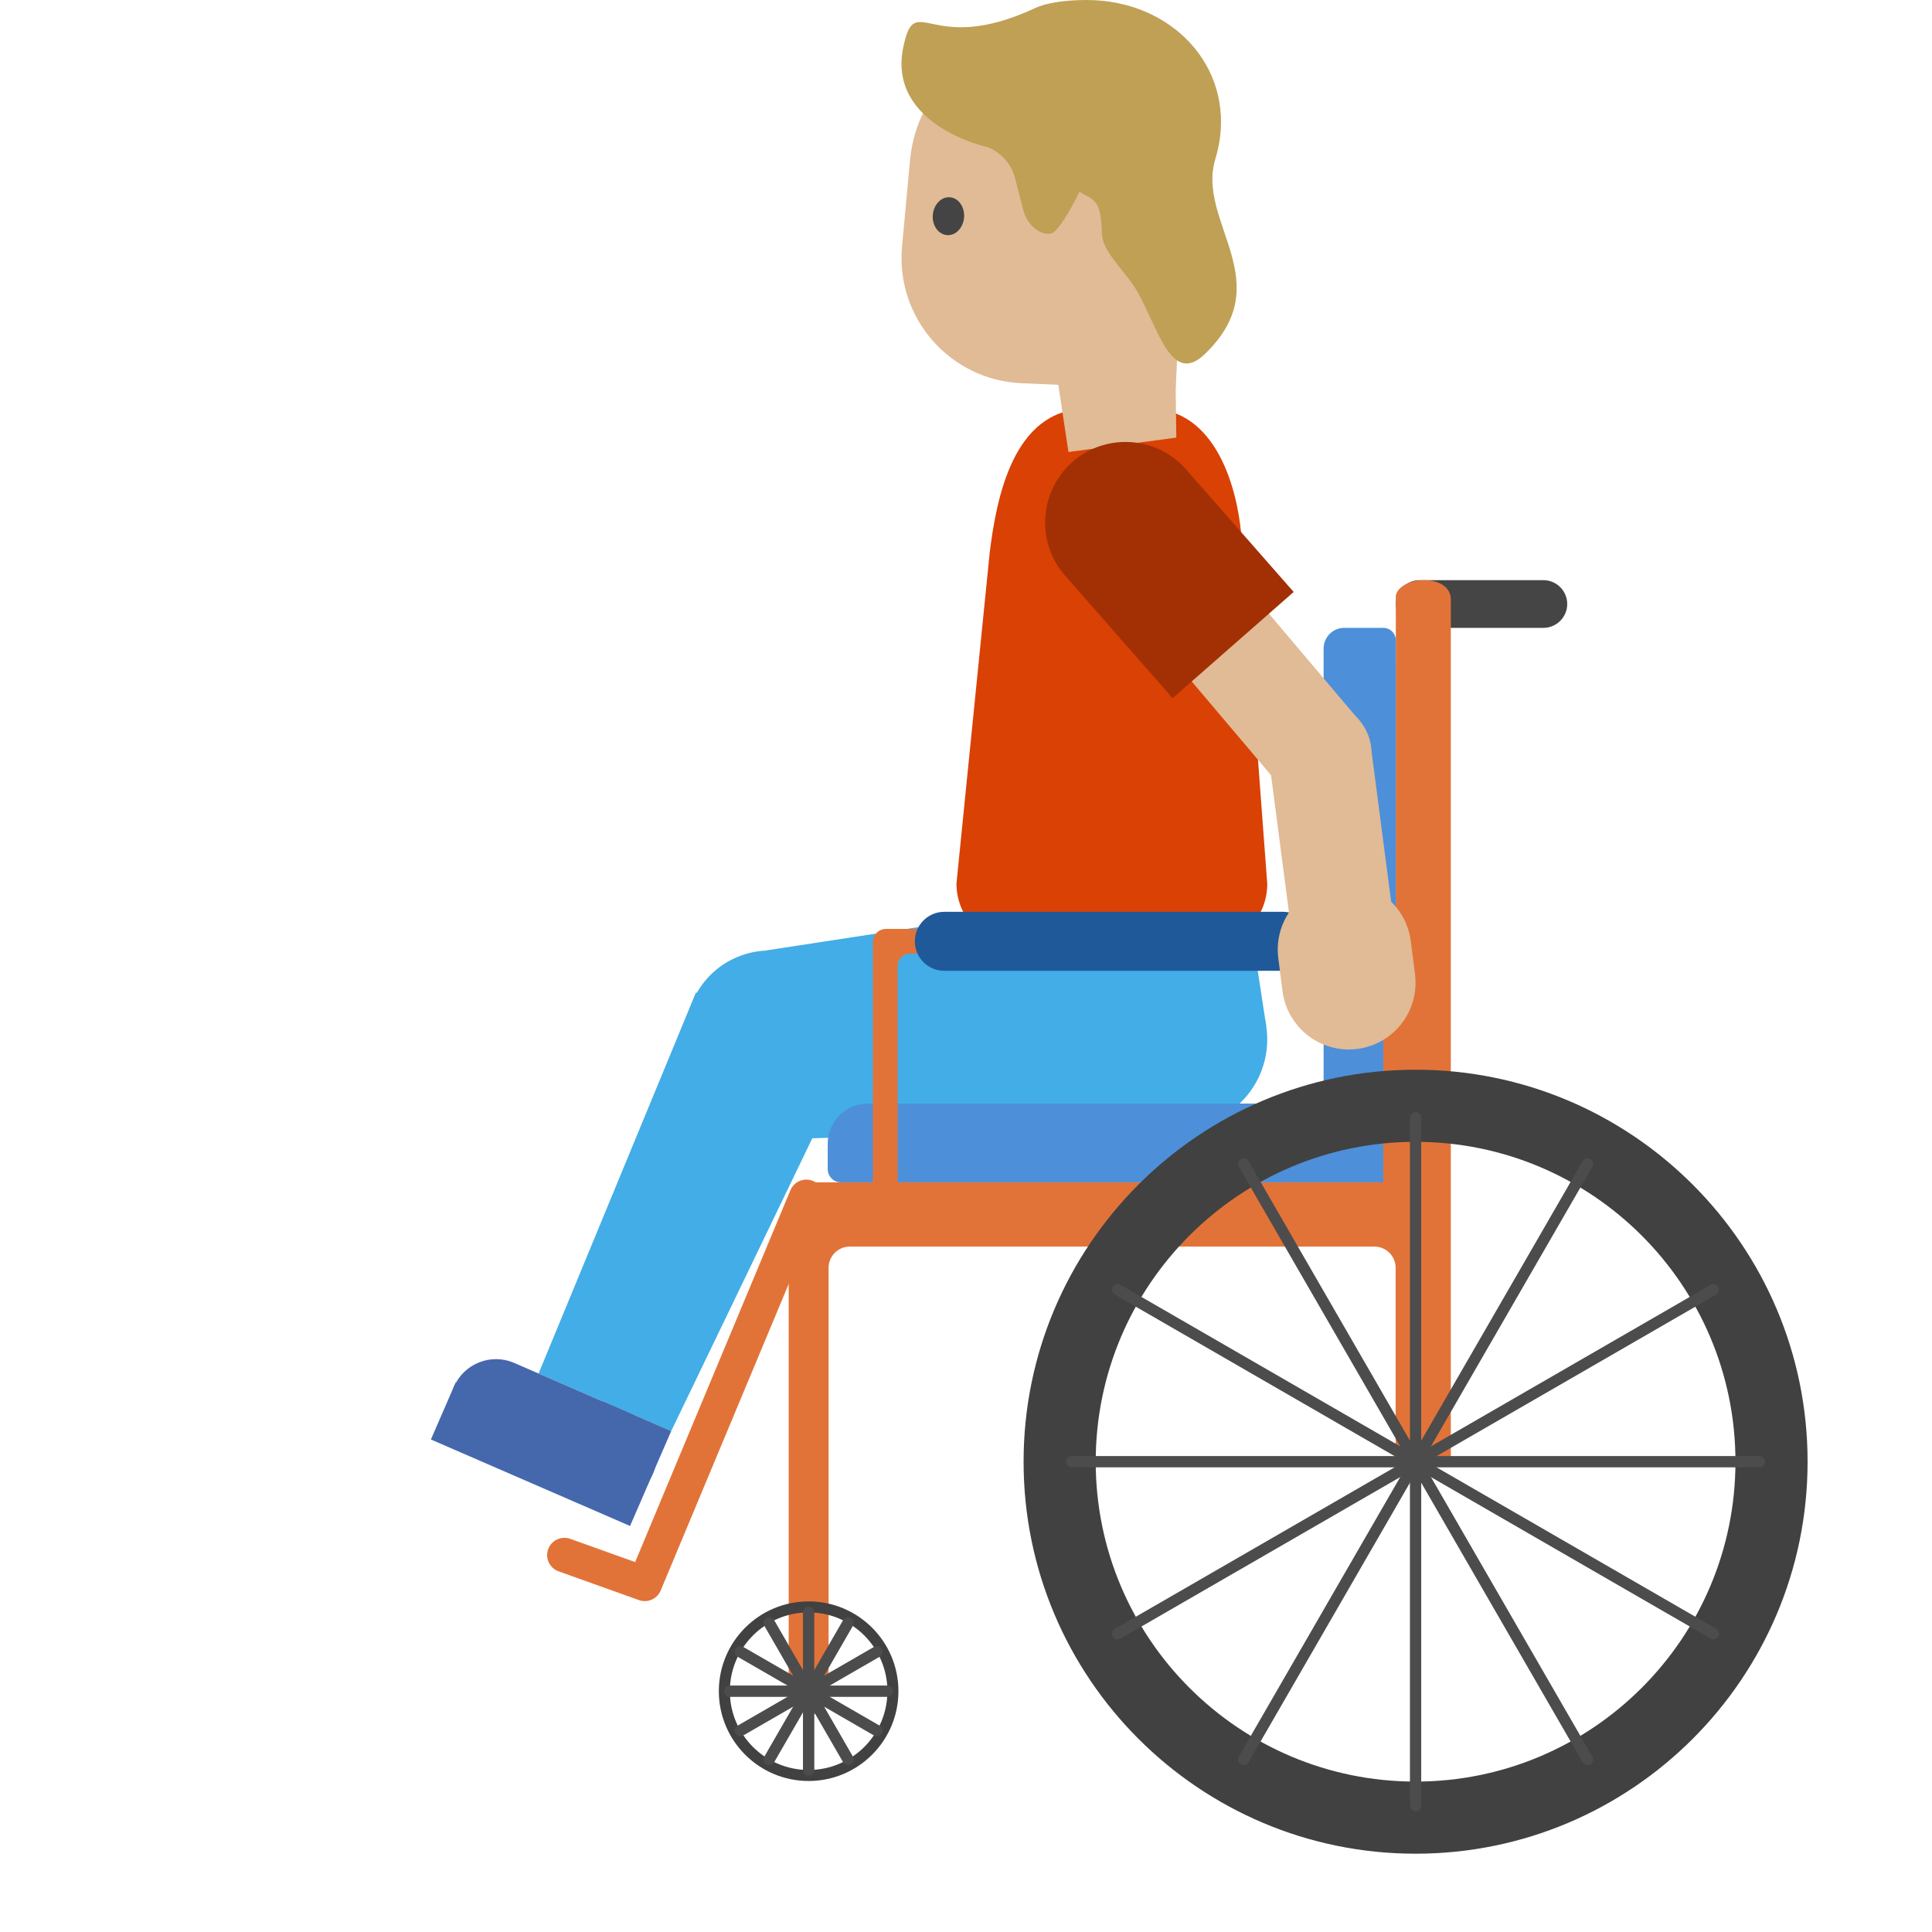 <?xml version='1.0' encoding='UTF-8'?>
<svg xmlns="http://www.w3.org/2000/svg" viewBox="0 0 128 128" version="1.1" xml:space="preserve" style="fill-rule:evenodd;clip-rule:evenodd;stroke-linecap:round;stroke-linejoin:round;stroke-miterlimit:1.5;">
  <g transform="scale(0.24)">
    <g>
      <g>
        <path d="M213.488,314.553l-2.104,-52.168l108.429,-16.602l9.299,65.164l-115.624,3.606Z" style="fill:#42ade7;fill-rule:nonzero;"/>
      </g>
      <g>
        <path d="M349.542,283.251c2.035,13.291 -7.105,25.733 -20.396,27.768c-13.29,2.034 -25.733,-7.105 -27.767,-20.396c-2.034,-13.291 7.105,-25.733 20.396,-27.767c13.291,-2.035 25.733,7.104 27.767,20.395Z" style="fill:#42ade7;"/>
      </g>
      <g>
        <path d="M349.543,283.252l-6.284,-41.056l-48.167,7.372l6.283,41.056l48.168,-7.372Z" style="fill:#42ade7;"/>
      </g>
    </g>
    <g>
      <path d="M332.3,261.47l-50.703,0c-9.636,0 -17.564,-7.929 -17.564,-17.564l9.184,-91.419c1.836,-14.847 6.467,-39.644 26.71,-39.644l17.526,-0c17.449,-0 24.72,20.626 25.485,38.802l6.888,92.299c0.038,9.643 -7.806,17.526 -17.526,17.526Z" style="fill:#da4105;fill-rule:nonzero;"/>
    </g>
    <g>
      <g>
        <g>
          <path d="M432.635,166.74c-0,-3.635 -2.953,-6.588 -6.588,-6.588l-34.147,0c-3.63,0 -6.583,2.953 -6.583,6.588c0,3.636 2.953,6.583 6.583,6.583l34.147,-0c3.635,-0 6.588,-2.947 6.588,-6.583Z" style="fill:#454545;"/>
        </g>
        <g>
          <path d="M396.235,404.26c-1.151,5.531 -10.505,6.01 -10.967,-0.749l-0,-53.526c-0,-3.239 -2.628,-5.866 -5.867,-5.866l-144.801,-0c-1.559,-0 -3.052,0.616 -4.148,1.718c-1.102,1.102 -1.719,2.589 -1.719,4.148l0,116.873c-0.76,11.149 -10.653,5.322 -11.017,0l0,-134.968c0.281,-4.275 2.435,-5.305 5.509,-5.509l156.182,0c3.239,0 5.861,-2.622 5.861,-5.861c0.011,-29.04 0.049,-156.104 0.049,-156.104c1.129,-5.421 14.713,-6.192 15.187,0.749l0,238.346c0.006,-0.022 -4.252,0.501 -4.269,0.749Z" style="fill:#e27338;fill-rule:nonzero;"/>
        </g>
        <g>
          <g>
            <path d="M223.225,442.07c13.68,0 24.788,11.108 24.788,24.788c0,13.68 -11.108,24.789 -24.788,24.789c-13.68,-0 -24.788,-11.109 -24.788,-24.789c-0,-13.68 11.108,-24.788 24.788,-24.788Zm0,3.04c12.004,-0 21.749,9.745 21.749,21.748c-0,12.004 -9.745,21.749 -21.749,21.749c-12.004,-0 -21.748,-9.745 -21.748,-21.749c-0,-12.003 9.744,-21.748 21.748,-21.748Z" style="fill:#414141;"/>
          </g>
          <g>
            <path d="M223.225,445.111l0,43.494" style="fill:none;stroke:#4c4c4c;stroke-width:3.13;"/>
          </g>
          <g>
            <path d="M234.099,448.025l-21.747,37.667" style="fill:none;stroke:#4c4c4c;stroke-width:3.13;"/>
          </g>
          <g>
            <path d="M242.059,455.985l-37.667,21.746" style="fill:none;stroke:#4c4c4c;stroke-width:3.13;"/>
          </g>
          <g>
            <path d="M244.972,466.858l-43.494,0" style="fill:none;stroke:#4c4c4c;stroke-width:3.13;"/>
          </g>
          <g>
            <path d="M242.059,477.731l-37.667,-21.746" style="fill:none;stroke:#4c4c4c;stroke-width:3.13;"/>
          </g>
          <g>
            <path d="M234.098,485.692l-21.747,-37.666" style="fill:none;stroke:#4c4c4c;stroke-width:3.13;"/>
          </g>
        </g>
        <g>
          <path d="M385.273,304.634l-145.644,-0c-6.153,-0 -11.138,4.985 -11.138,11.138l-0,6.968c-0,2.011 1.63,3.641 3.641,3.641l149.39,0c0.991,0 1.95,-0.396 2.655,-1.101c0.7,-0.706 1.096,-1.658 1.096,-2.656l0,-17.99Z" style="fill:#4d8fd9;"/>
        </g>
        <g>
          <path d="M385.317,176.777c0,-1.906 -1.548,-3.454 -3.454,-3.454l-10.774,-0c-3.151,-0 -5.701,2.556 -5.701,5.707l-0,125.604l19.929,-0l0,-127.857Z" style="fill:#4d8fd9;"/>
        </g>
        <g>
          <path d="M385.686,256.457c1.67,0.305 2.864,1.094 3.003,3.39l-0,66.532c-0.225,3.572 -6.502,5.272 -6.832,-0l0,-63.116l-130.686,0c-0.898,0 -1.755,0.359 -2.392,0.992c-0.632,0.634 -0.988,1.492 -0.988,2.388l0,59.736c-0.434,6.883 -6.61,3.569 -6.835,-0l-0,-66.532c0.112,-1.838 1.538,-3.303 3.418,-3.417l140.901,0c0.134,0.009 0.273,0.018 0.411,0.027Z" style="fill:#e27338;fill-rule:nonzero;"/>
        </g>
        <g>
          <path d="M362.285,259.849c0,-4.496 -3.648,-8.145 -8.142,-8.145l-93.457,0c-4.495,0 -8.147,3.649 -8.147,8.145c0,4.495 3.652,8.144 8.147,8.144l93.457,0c4.494,0 8.142,-3.649 8.142,-8.144Z" style="fill:#205999;"/>
        </g>
        <g>
          <g>
            <path d="M390.775,295.297c59.72,-0 108.213,48.492 108.213,108.212c-0,59.719 -48.493,108.212 -108.213,108.212c-59.719,-0 -108.212,-48.493 -108.212,-108.212c0,-59.72 48.493,-108.212 108.212,-108.212Zm0,19.911c48.736,-0 88.302,39.565 88.302,88.301c-0,48.736 -39.566,88.301 -88.302,88.301c-48.736,-0 -88.301,-39.565 -88.301,-88.301c0,-48.736 39.565,-88.301 88.301,-88.301Z" style="fill:#414141;"/>
          </g>
          <path d="M390.775,308.573l0,189.872" style="fill:none;stroke:#4c4c4c;stroke-width:3.11;"/>
          <g>
            <path d="M438.243,321.292l-94.935,164.433" style="fill:none;stroke:#4c4c4c;stroke-width:3.11;"/>
          </g>
          <g>
            <path d="M472.991,356.041l-164.434,94.936" style="fill:none;stroke:#4c4c4c;stroke-width:3.11;"/>
          </g>
          <g>
            <path d="M485.711,403.509l-189.871,-0" style="fill:none;stroke:#4c4c4c;stroke-width:3.11;"/>
          </g>
          <g>
            <path d="M472.991,450.977l-164.434,-94.936" style="fill:none;stroke:#4c4c4c;stroke-width:3.11;"/>
          </g>
          <g>
            <path d="M438.246,485.724l-94.936,-164.434" style="fill:none;stroke:#4c4c4c;stroke-width:3.11;"/>
          </g>
        </g>
      </g>
      <g>
        <path d="M222.603,330.394l-44.615,106.831l-22.186,-7.942" style="fill:none;stroke:#e27338;stroke-width:9.53;"/>
      </g>
    </g>
    <g>
      <g>
        <g>
          <path d="M233.818,276.743c4.831,11.798 -0.824,25.299 -12.622,30.13c-11.798,4.832 -25.3,-0.824 -30.131,-12.622c-4.832,-11.798 0.824,-25.299 12.622,-30.131c11.798,-4.831 25.299,0.825 30.131,12.623Z" style="fill:#42ade7;"/>
        </g>
        <g>
          <path d="M185.29,395.046l-36.613,-15.884l43.445,-105.201l41.179,21.45l-48.011,99.635Z" style="fill:#42ade7;fill-rule:nonzero;"/>
        </g>
      </g>
      <g>
        <path d="M163.597,413.277l-31.713,-13.773c-5.702,-2.468 -8.791,-8.787 -7.231,-14.801c0.166,-0.639 0.383,-1.265 0.645,-1.868c2.798,-6.426 10.243,-9.385 16.669,-6.586l31.713,13.773c6.426,2.798 9.384,10.243 6.586,16.669c-2.767,6.376 -10.288,9.347 -16.669,6.586Z" style="fill:#4568ad;fill-rule:nonzero;"/>
        <path d="M125.774,381.663l54.981,23.874l-6.823,15.712l-54.982,-23.874l6.824,-15.712Z" style="fill:#4568ad;fill-rule:nonzero;"/>
        <path d="M166.306,386.799l18.985,8.246l-5.545,12.763l-18.984,-8.246l5.544,-12.763Z" style="fill:#4568ad;fill-rule:nonzero;"/>
      </g>
    </g>
    <g>
      <path d="M324.226,81.694l0.497,39.108l-29.771,3.98l-11.595,-76.839l40.869,33.751Z" style="fill:#e0bb95;fill-rule:nonzero;"/>
    </g>
    <g>
      <g>
        <path d="M327.831,42.468l-3.309,65.17l-42.514,-1.848c-19.775,-0.854 -34.816,-18.071 -32.997,-37.759l2.218,-23.898c2.037,-22.082 22.673,-37.59 44.445,-33.383l8.631,1.665c14.193,2.775 24.249,15.58 23.526,30.053Z" style="fill:#e0bb95;fill-rule:nonzero;"/>
      </g>
      <path d="M266.136,59.978c-0.221,2.892 -2.292,5.107 -4.683,4.927c-2.391,-0.179 -4.171,-2.626 -3.95,-5.518c0.222,-2.892 2.293,-5.107 4.684,-4.928c2.388,0.142 4.133,2.629 3.949,5.519" style="fill:#444;fill-rule:nonzero;"/>
      <g>
        <path d="M332.56,97.769c-9.014,8.627 -12.57,-6.291 -18.346,-16.847c-3.208,-5.863 -9.92,-11.146 -10.045,-16.532c-0.215,-9.469 -2.158,-9.052 -6.173,-11.438c-0,-0 -5.113,10.586 -7.696,11.438c-2.583,0.852 -6.632,-1.837 -7.795,-6.325l-2.31,-8.939c-1,-3.87 -3.81,-7.033 -7.537,-8.484c-0,0 -27.876,-6.033 -23.285,-27.72c3.374,-15.941 7.2,2.894 36.352,-10.684c4.738,-2.208 13.521,-2.53 18.444,-2.038c22.801,2.235 37.985,21.842 31.319,43.741c-5.28,17.343 17.839,33.936 -2.928,53.828Z" style="fill:#bfa055;fill-rule:nonzero;"/>
      </g>
    </g>
    <g>
      <path d="M375.209,198.852l-21.643,18.321l-37.054,-43.781l21.645,-18.318l37.052,43.778Z" style="fill:#e0bb95;fill-rule:nonzero;"/>
    </g>
    <g>
      <path d="M349.941,207.566c0.268,-7.915 6.912,-14.124 14.827,-13.856c7.916,0.267 14.125,6.911 13.857,14.827c-0.268,7.915 -6.912,14.124 -14.827,13.856c-7.916,-0.268 -14.124,-6.911 -13.857,-14.827Z" style="fill:#e0bb95;"/>
    </g>
    <g>
      <path d="M323.709,192.728l33.413,-29.316l-29.992,-34.167c-7.105,-7.798 -18.833,-9.515 -27.876,-4.082c-10.454,6.281 -13.887,20.049 -7.607,30.503c0.611,1.017 1.301,1.986 2.07,2.895l29.992,34.167Z" style="fill:#a23004;fill-rule:nonzero;"/>
    </g>
    <g>
      <path d="M384.883,255.432l-28.118,3.666l-6.284,-48.152l28.118,-3.667l6.284,48.153Z" style="fill:#e0bb95;fill-rule:nonzero;"/>
    </g>
    <g>
      <path d="M374.661,289.568c2.539,-0.32 4.985,-1.169 7.176,-2.485c6.255,-3.759 9.713,-10.894 8.785,-18.131l-1.174,-9.161c-0.32,-2.539 -1.169,-4.985 -2.485,-7.176c-3.759,-6.255 -10.894,-9.713 -18.131,-8.785c-2.54,0.32 -4.985,1.169 -7.176,2.486c-6.255,3.758 -9.713,10.894 -8.785,18.13l1.174,9.161c0.321,2.534 1.168,4.977 2.485,7.168c3.758,6.255 10.89,9.715 18.131,8.793Z" style="fill:#e0bb95;fill-rule:nonzero;"/>
    </g>
  </g>
</svg>
